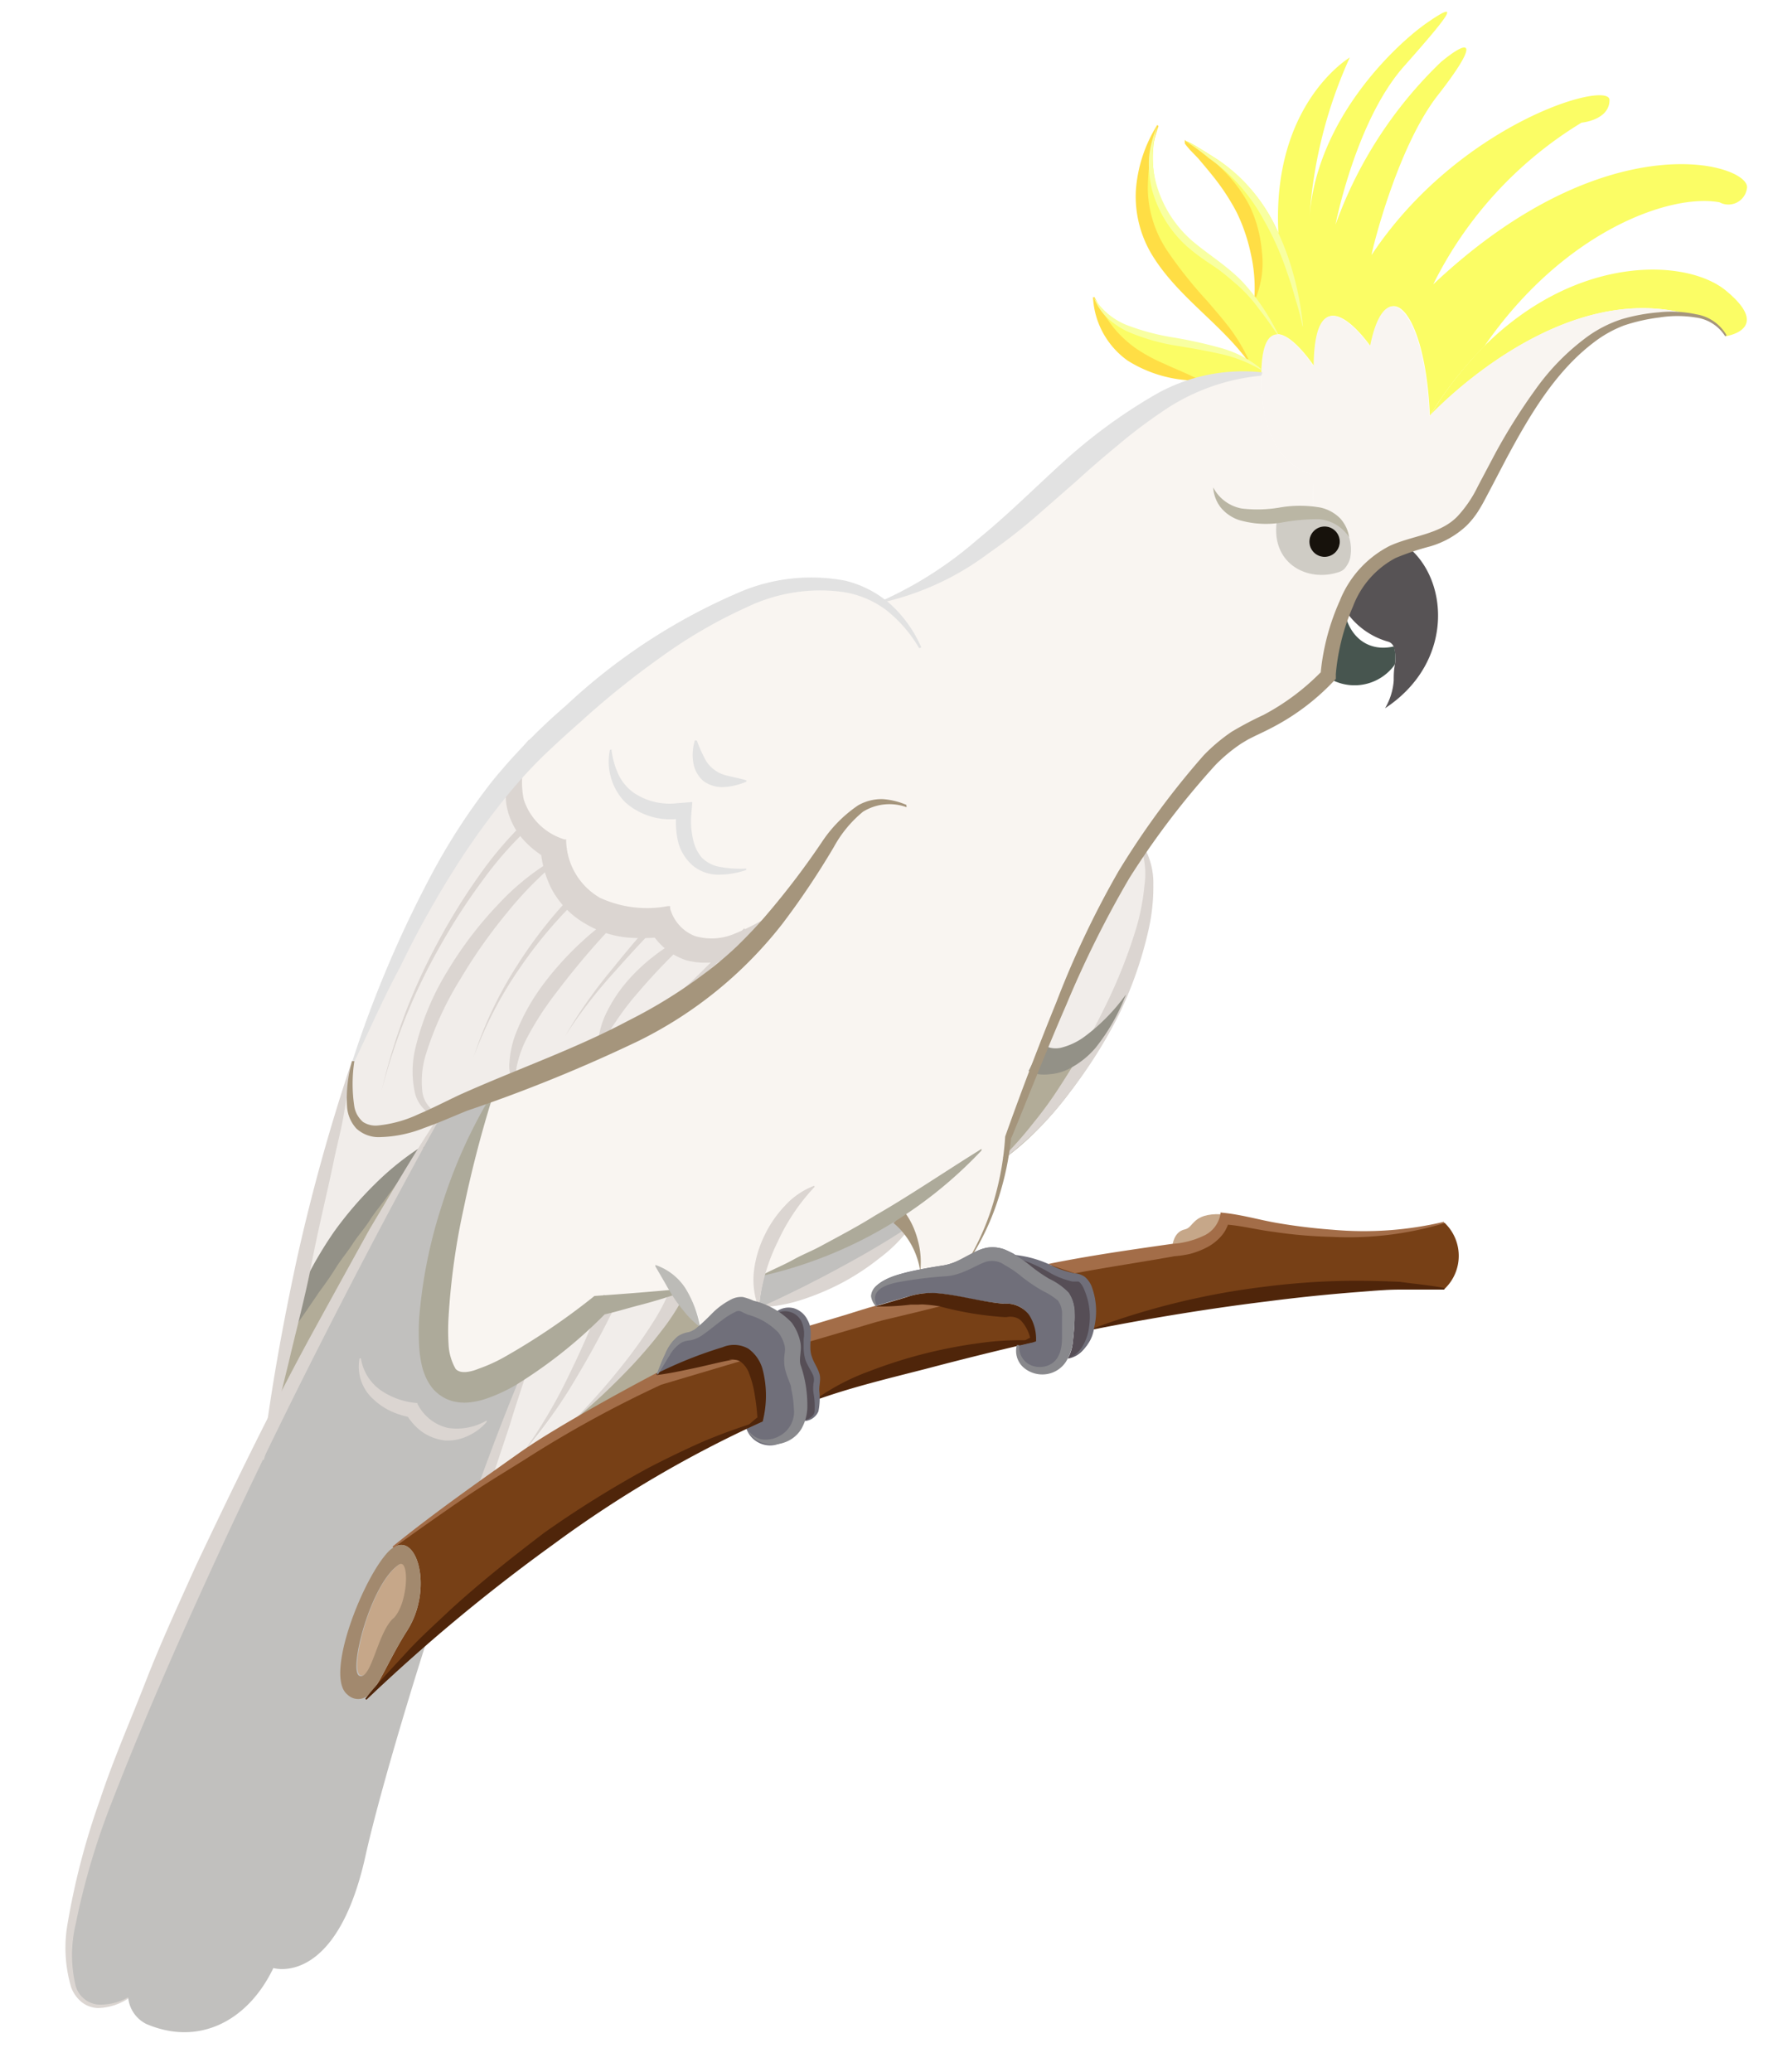 <svg xmlns="http://www.w3.org/2000/svg" viewBox="-4.32 -0.78 116.68 136.35"><title>Asset 1</title><g data-name="Layer 2" style="isolation:isolate"><g data-name="&lt;Group&gt;"><path d="M81.85 13.68C82.23 7 87.72 2 89.62.7c2.15-1.48 1.63-.7-1.55 2.89S83.57 14 83.57 14a27.93 27.93 0 0 1 6.95-10.71c2.07-1.7 2.43-1.19-.22 2.2S86 15.56 85.94 16C91.72 7.29 101.6 4.47 101.6 5.8s-1.84 1.49-1.84 1.49A25.88 25.88 0 0 0 90 17.93c11.6-10.94 21.07-7.84 20.64-6.29a1.23 1.23 0 0 1-1.8.89c-3.25-.6-10.27 1.91-15.49 9.49a24.21 24.21 0 0 0-3.57 4.56c-.29-7-2.87-9.66-3.91-4.58 0 0-3.64-5.28-3.71 1.31 0 0-1.36-2.06-2.38-2.1a20.32 20.32 0 0 0-1.46-2.37 11.86 11.86 0 0 0-.74-4.68c-1.25-3.77-6.87-7.69-1.77-4.44a11.24 11.24 0 0 1 4 4.83c-.43-8.28 4.4-11.36 4.7-11.55a30.2 30.2 0 0 0-2.66 10.68z" fill="#fbfd65"/><path d="M109.26 18.34c3.1 2.55 0 3 0 3s-.39-1.19-2.56-1.47c-8.4-2.23-16.48 6.25-16.92 6.72A24.21 24.21 0 0 1 93.35 22c6.18-6.13 13.38-5.75 15.91-3.66z" fill="#fbfd65"/><path d="M82.12 30.47c-1.13-.3-3.39-1.48-3.44-6.18v-.74c.07-1.8.52-2.35 1.07-2.33 1 0 2.38 2.1 2.38 2.1.06-6.59 3.71-1.31 3.71-1.31 1-5.08 3.62-2.39 3.91 4.58.44-.47 8.51-8.95 16.92-6.72a10.94 10.94 0 0 0-3.54.24c-5.32 1.11-8.54 8.32-10.65 12-1.25 2.17-2.9 2.24-4.58 2.81a5.73 5.73 0 0 0-2.66 1.72h-1.08a1.73 1.73 0 0 0 .36-.64 2.8 2.8 0 0 0-.05-1.38A2.54 2.54 0 0 0 82.06 33z" fill="#f9f5f1"/><path d="M84.11 39.21a3.64 3.64 0 0 1-.2-.4 10.28 10.28 0 0 1 .62-1.17 7.52 7.52 0 0 1 .75-1 5.73 5.73 0 0 1 2.66-1.72c3.09 2 3.61 7.8-1.11 10.9A4.17 4.17 0 0 0 87.4 44c0-.3 0-.65.07-1a2.74 2.74 0 0 0-.06-1.2.58.58 0 0 0-.34-.35 5 5 0 0 1-2.96-2.24z" fill="#575355"/><path d="M87.41 41.75a2.74 2.74 0 0 1 .06 1.2 3.26 3.26 0 0 1-4.8.55 15 15 0 0 1 1.23-4.71 3.64 3.64 0 0 0 .2.4c.33 2.11 1.78 2.93 3.31 2.56z" fill="#47554f"/><path d="M79.76 33.14c-.64 3.06 1.92 4.43 4.09 3.67a.87.87 0 0 0 .31-.2h1.12a7.52 7.52 0 0 0-.75 1 10.28 10.28 0 0 0-.62 1.17 15 15 0 0 0-1.23 4.71 15.3 15.3 0 0 1-4.8 3.33C75.23 48 73.06 51 70.69 54.59l-1.25 1.88c-1.69 2.55-4 8.13-5.6 12.3C62.7 71.74 61.9 74 61.9 74s0 .54-.14 1.41a18.33 18.33 0 0 1-2.11 6.4 6 6 0 0 1-1.74.73c-.39.07-1 .16-1.67.29a5.35 5.35 0 0 0-.82-2.76 4.77 4.77 0 0 0-.58-.77A27.26 27.26 0 0 1 46 83.1a11.62 11.62 0 0 0-.36 2l-.83-.33c-1-.41-2.16.94-3 1.7a7.58 7.58 0 0 0-.94-2.3l-.51.05c-1.37.15-3.27.3-4.41.39l-1 .07s-1.86 1.5-3.94 2.87c-2.25 1.48-4.76 2.79-5.45 1.88-1.33-1.76 0-10.29 2.35-17.75l2-.74c1.67-.61 3.53-1.32 5.42-2.19a30.76 30.76 0 0 0 10.29-7A31.79 31.79 0 0 0 48.5 58c-3.86 3.25-6.09 3.43-7.34 2.83a2.93 2.93 0 0 1-1.5-1.83 9.34 9.34 0 0 1-2.71 0 4.49 4.49 0 0 1-4.06-3.67 4.25 4.25 0 0 1-.11-.82s-4.66-1.37-2.17-6.64c11.16-10.7 19.08-12.39 23.29-9.1.57-.2 3.66-1.47 9-6.41 4.38-4.06 7.85-7.11 11.61-8.16a10.73 10.73 0 0 1 4.18-.32v.4c.05 4.71 2.32 5.89 3.44 6.18L82.06 33a13.24 13.24 0 0 0-2.3.14z" fill="#f9f5f1"/><path d="M84.47 34.58a2.8 2.8 0 0 1 .05 1.42 1.73 1.73 0 0 1-.36.64.87.87 0 0 1-.31.2c-2.17.76-4.73-.61-4.09-3.67a13.24 13.24 0 0 1 2.3-.17 2.54 2.54 0 0 1 2.41 1.58zm-.62.28a1 1 0 1 0-1 1 1 1 0 0 0 1-1z" fill="#cfccc5"/><circle cx="82.85" cy="34.86" r="1" fill="#17120c"/><path d="M79.76 21.22c-.55 0-1 .53-1.07 2.33a5.64 5.64 0 0 0-.92-.66c-2.16-2.92-5.74-5-6.92-8.52a8.56 8.56 0 0 1 1-6.84 7.29 7.29 0 0 0 3 8.19 13.91 13.91 0 0 1 3.47 3.13 20.32 20.32 0 0 1 1.44 2.37z" fill="#fbfd65"/><path d="M77.77 22.88a5.64 5.64 0 0 1 .92.66v.34a10.73 10.73 0 0 0-4.18.32c-6.84-.29-6.85-5.42-6.85-5.42C69.48 22 74.5 21 77.77 22.88z" fill="#fbfd65"/><path d="M70.69 54.59c1.49 1.9.87 6-.95 10.14-1.92 3.36-4.25 5-5.91 4 1.61-4.18 3.91-9.75 5.6-12.3z" fill="#f1edea"/><path d="M66.64 83.1c1.58.22 1.64 5.14-.69 5.51a2.79 2.79 0 0 0 .32-1c.37-3.12-.07-3.31-1.4-4-1.11-.62-1.55-1.18-2.47-1.7 1.66-.02 2.66.95 4.24 1.19z" fill="#564e56"/><path d="M64.86 83.51c1.33.73 1.77.92 1.4 4a2.79 2.79 0 0 1-.32 1c-1 1.82-3.68.91-3.23-.88l1.07-.24c0-2.65-2-2.39-2-2.39-2.51-.19-4.19-1-5.93-.58-.89.24-1.72.49-2.51.72-1-1.44 1.14-2.07 2.91-2.4.66-.13 1.27-.21 1.67-.29a6 6 0 0 0 1.74-.73 2.34 2.34 0 0 1 2.11-.3c.23.1.45.2.63.3.9.61 1.35 1.18 2.46 1.79z" fill="#706f7a"/><path d="M63.84 68.77c1.66 1 4-.69 5.91-4-1.78 4.13-4.74 8.36-8 10.69.12-.87.14-1.41.14-1.41s.81-2.31 1.95-5.28z" fill="#b2ac98"/><path d="M54.84 79.3a4.77 4.77 0 0 1 .58.77A64.13 64.13 0 0 1 46 85.23l-.36-.14a11.62 11.62 0 0 1 .36-2 27.26 27.26 0 0 0 8.84-3.79z" fill="#c1c0be"/><path d="M49 87.33c-.22 1.59.83 1.88.61 2.93s.39 2.28-1.11 2.44a6 6 0 0 0-.24-3.28c-.33-.94.33-1.27-.33-2.6a2.88 2.88 0 0 0-1.19-1.22c1.07-.83 2.46.13 2.26 1.73z" fill="#564e56"/><path d="M41.72 86.47c.88-.77 2.07-2.11 3-1.7l.83.33.36.14a6 6 0 0 1 .79.36 2.88 2.88 0 0 1 1.19 1.22c.66 1.33 0 1.67.33 2.6a6 6 0 0 1 .24 3.28A2.07 2.07 0 0 1 47 94.19a1.65 1.65 0 0 1-2.21-1l1.08-.49a6.66 6.66 0 0 0-.27-3.79 1.78 1.78 0 0 0-2.33-1 28 28 0 0 0-4.38 1.72c.9-2.4 1.29-2.57 2.1-2.73a2 2 0 0 0 .73-.43z" fill="#706f7a"/><path d="M48.5 58a31.79 31.79 0 0 1-2.91 3.72 30.76 30.76 0 0 1-10.29 7c-.29-2.49 5.85-7.89 5.85-7.89 1.26.62 3.5.44 7.35-2.83z" fill="#f1edea"/><path d="M40.79 84.17a7.58 7.58 0 0 1 .94 2.3 2 2 0 0 1-.73.47c-.82.16-1.2.33-2.1 2.73 0 0-3.12 1.53-5.36 2.92 5.49-5.09 6.75-8.36 6.75-8.36z" fill="#b2ac98"/><path d="M39.66 59a2.93 2.93 0 0 0 1.5 1.81s-6.16 5.45-5.85 7.93c-1.89.87-3.75 1.58-5.42 2.19C27.83 68 37 59.08 37 59.08a9.34 9.34 0 0 0 2.66-.08z" fill="#f1edea"/><path d="M40.28 84.22S39 87.5 33.53 92.59l-.13.12a31.26 31.26 0 0 1-4.29 3.07c.4-.38.75-.72 1.06-1.05 3.36-3.64 5.7-10.11 5.7-10.11 1.13-.1 3.04-.25 4.41-.4z" fill="#f1edea"/><path d="M37 59.07S27.83 68 29.89 70.93l-2 .74c-.52.19-1 .37-1.46.55l-1.09.45c-5.41-.32 1.42-12.65 7.58-17.28A4.49 4.49 0 0 0 37 59.07z" fill="#f1edea"/><path d="M29.11 95.77c-.58.55-1.3 1.19-2.17 2 1.36-3.79 2.74-7.38 4-10.23 2.08-1.37 3.94-2.87 3.94-2.87l1-.07s-2.34 6.46-5.7 10.11c-.31.34-.66.68-1.07 1.06z" fill="#f1edea"/><path d="M32.79 54.59a4.25 4.25 0 0 0 .11.82c-6.15 4.62-13 17-7.58 17.28-.29.13-.58.25-.89.37-3.1 1.24-7.1 2.32-5.53-4C21.61 61 25.4 53 30.62 47.95c-2.5 5.27 2.17 6.64 2.17 6.64z" fill="#f1edea"/><path d="M4.12 130.68s-8.44 4.89 0-15.85C6.9 108 10.05 101.13 13 95a482.41 482.41 0 0 1 10.52-20.37l.86-1.56c.31-.12.61-.24.89-.37l1.09-.45c.45-.18.94-.36 1.46-.55-2.35 7.47-3.68 16-2.35 17.75.69.91 3.2-.4 5.45-1.88-1.29 2.85-2.67 6.44-4 10.23-3.22 9-6.24 19.24-7.19 23.54-1.92 8.65-6.06 7.37-6.06 7.37-1.69 3.52-4.93 5.15-8.36 3.68a2.17 2.17 0 0 1-1.19-1.71z" fill="#c1c0be"/><path d="M24.43 73.06l-.86 1.56a23.74 23.74 0 0 0-9.37 12.93 139.2 139.2 0 0 1 4.7-18.48c-1.57 6.3 2.42 5.23 5.53 3.99z" fill="#f1edea"/><path d="M14.2 87.55a23.74 23.74 0 0 1 9.34-12.92A514.51 514.51 0 0 0 13 95c.12-.89.48-3.63 1.18-7.44z" fill="#b2ac98"/></g><g data-name="&lt;Group&gt;"><path d="M90.74 79.67a3 3 0 0 1 0 4.36h-2.89c-3 .11-6.21.39-9.59.84s-7 1.05-10.63 1.8c.37-1.53 0-3.43-1-3.57a7.35 7.35 0 0 1-1.88-.61c2.29-.44 5-.86 8.09-1.31 0 0 3-.16 3.2-2.05a9.3 9.3 0 0 1 1.68.23c3.7.83 8.95 1.41 13.02.31z" fill="#774016"/><path d="M73.65 80.11c.61-.12.47-1.07 2.39-1-.2 1.89-3.2 2.05-3.2 2.05s.08-.9.81-1.05z" fill="#c6a789"/><path d="M63.78 87.49c-3.63.81-7.34 1.73-11.05 2.75-1.07.3-2.14.63-3.19 1a4.28 4.28 0 0 1 0-1c.22-1.05-.83-1.34-.61-2.93V87a2.28 2.28 0 0 0-.05-.48c2.19-.62 4.24-1.31 6.89-2 1.74-.46 3.42.39 5.93.58.06 0 2.08-.26 2.08 2.39z" fill="#774016"/><path d="M22.47 106.52c1.74-2.72.67-6.5-.89-5.48 5-4.11 15.26-11.32 21.69-13.09a1.78 1.78 0 0 1 2.33 1 6.66 6.66 0 0 1 .27 3.79c-9.89 4.32-19 11.62-25.78 18l-.06-.06c.68-.73 1.31-2.39 2.44-4.16z" fill="#774016"/><path d="M22 102.12c.71-.46.65 2.61-.39 3.56s-1.4 4-2.2 3.77.68-6.12 2.59-7.33z" fill="#c6a789"/><path d="M18.55 110.72c-1.57-1.22 1.09-7.86 2.76-9.48a2.08 2.08 0 0 1 .27-.21c1.56-1 2.63 2.76.89 5.48-1.13 1.77-1.76 3.43-2.45 4.14a1 1 0 0 1-1.47.07zm3-5c1-.95 1.1-4 .39-3.56-1.88 1.21-3.38 7.11-2.59 7.33s1.18-2.88 2.23-3.81z" fill="#a2896e"/></g><path d="M36.33 84.79c-.84 1.78-1.77 3.49-2.77 5.16a33.22 33.22 0 0 1-3.39 4.75 33 33 0 0 0 2.95-5c.85-1.73 1.62-3.51 2.29-5.3z" fill="#dbd5d1"/><path d="M27.24 96.73c1.13-3.1 2.32-6.19 3.67-9.2h.1c-.6 1.83-1.24 3.64-1.79 5.48q-.49 1.48-1 3z" fill="#dbd5d1"/><path d="M55.56 80a9.64 9.64 0 0 1-2 2 16.19 16.19 0 0 1-2.31 1.54 16.44 16.44 0 0 1-2.54 1.11 10.25 10.25 0 0 1-2.77.57v-.09q2.48-1.13 4.86-2.42c1.6-.86 3.18-1.77 4.7-2.78z" fill="#dbd5d1"/><path d="M55.19 78.94a5 5 0 0 1 .55.92 5.66 5.66 0 0 1 .35 1 5.3 5.3 0 0 1 .15 2 5.16 5.16 0 0 0-1.14-2.55 4.14 4.14 0 0 0-.62-.62z" fill="#a5957c"/><path d="M23.6 74.67l-2.43 3.26c-.37.54-.79 1-1.15 1.57s-.77 1-1.13 1.56-.75 1-1.11 1.58-.72 1.08-1.11 1.61c-.74 1.09-1.48 2.2-2.39 3.33h-.14a26.15 26.15 0 0 1 3.54-7.34 24.22 24.22 0 0 1 2.66-3.1 18.57 18.57 0 0 1 3.19-2.55z" fill="#939187"/><path d="M18.95 69.07c-.17 1.13-.44 2.22-.62 3.33s-.48 2.19-.7 3.29c-.46 2.19-1 4.35-1.42 6.55s-1 4.35-1.51 6.53L13.91 92c-.31 1.08-.55 2.18-.87 3.27h-.1c.54-4.46 1.34-8.88 2.29-13.27a129.06 129.06 0 0 1 3.62-13z" fill="#dbd5d1"/><path d="M40.74 84.4a14.45 14.45 0 0 1-1.54 2.4c-.56.74-1.17 1.44-1.79 2.12a44.94 44.94 0 0 1-4 3.78A44.72 44.72 0 0 0 37 88.59c.55-.72 1.08-1.46 1.56-2.22A13.89 13.89 0 0 0 39.81 84z" fill="#dbd5d1"/><path d="M30.87 53.33a24 24 0 0 0-3.41 3.79 40.77 40.77 0 0 0-2.79 4.3 38.52 38.52 0 0 0-3.86 9.5 38.65 38.65 0 0 1 3.64-9.62 41.15 41.15 0 0 1 2.71-4.4 24.45 24.45 0 0 1 3.37-3.9z" fill="#dbd5d1"/><path d="M34.23 57.88a29.3 29.3 0 0 0-4.32 5 25.85 25.85 0 0 0-3.06 5.88 26 26 0 0 1 2.85-6 29.66 29.66 0 0 1 4.19-5.22z" fill="#dbd5d1"/><path d="M39.84 59.2a84.79 84.79 0 0 0-3.67 3.91 32.53 32.53 0 0 0-3.28 4.24A32.69 32.69 0 0 1 36 62.94q1.69-2.1 3.5-4.09z" fill="#dbd5d1"/><path d="M45 60.67Q43.59 62 42.16 63.2a35.17 35.17 0 0 1-3 2.37A35 35 0 0 0 42 63q1.35-1.33 2.65-2.7z" fill="#dbd5d1"/><path d="M70.72 54.55a4.85 4.85 0 0 1 .86 2.87 12.79 12.79 0 0 1-.32 3 25.65 25.65 0 0 1-2 5.67A31.35 31.35 0 0 1 66 71.2a20.88 20.88 0 0 1-4.26 4.25l-.06-.08a24.15 24.15 0 0 0 2-2.26 25.27 25.27 0 0 0 1.73-2.38 47.16 47.16 0 0 0 2.9-5.09 33.71 33.71 0 0 0 2.16-5.4 15 15 0 0 0 .53-2.81 5 5 0 0 0-.41-2.82z" fill="#dbd5d1"/><image width="14" height="9" style="mix-blend-mode:multiply"/><path d="M73.75 8.55s-.06 0 0 0h.06l.15.1.31.2c.21.14.41.28.62.43a11.65 11.65 0 0 1 1.15 1 9.68 9.68 0 0 1 1.87 2.47 8.62 8.62 0 0 1 .81 3 6.17 6.17 0 0 1-.39 3.06h-.1a10.19 10.19 0 0 0-.23-2.87 11.8 11.8 0 0 0-.93-2.74 14.55 14.55 0 0 0-1.6-2.43c-.3-.38-.62-.75-.93-1.12L74 9.09l-.24-.28-.11-.15v-.19c0-.1 0 0 .07 0z" fill="#ffde45"/><path d="M81.39 20.65a16.92 16.92 0 0 0-.48-1.82c-.16-.6-.35-1.2-.56-1.78a18.61 18.61 0 0 0-1.5-3.35 11.87 11.87 0 0 0-2.18-2.89 10.82 10.82 0 0 0-1.42-1.17 13.51 13.51 0 0 0-1.51-1.11 12.8 12.8 0 0 1 1.64.94 11 11 0 0 1 1.54 1.1 11.33 11.33 0 0 1 2.36 2.94A16.78 16.78 0 0 1 80.72 17a19.44 19.44 0 0 1 .71 3.71z" fill="#f8ffa1"/><path d="M71.92 7.52a12.27 12.27 0 0 0-.7 4.31 7.56 7.56 0 0 0 1.23 3.82 28.11 28.11 0 0 0 2.71 3.41c.49.58 1 1.16 1.47 1.78a11.72 11.72 0 0 1 1.2 2l-.08.06c-1.82-2.43-4.48-4.12-6.15-6.74a7.43 7.43 0 0 1-1.17-4.39 9.3 9.3 0 0 1 1.41-4.33z" fill="#ffde45"/><path d="M79.74 21.22c-.4-.58-.8-1.16-1.23-1.7A9.42 9.42 0 0 0 77.14 18c-.52-.44-1-.88-1.61-1.28s-1.14-.77-1.72-1.27a7.83 7.83 0 0 1-2.31-3.72 7.11 7.11 0 0 1-.2-2.18 6.65 6.65 0 0 1 .56-2.07 6.7 6.7 0 0 0 0 4.12 7.71 7.71 0 0 0 2.27 3.46c1.06.9 2.28 1.64 3.27 2.65a13.82 13.82 0 0 1 2.37 3.47z" fill="#f8ffa1"/><path d="M67.71 18.77a11.33 11.33 0 0 0 1.25 2 7.33 7.33 0 0 0 1.5 1.39 11.06 11.06 0 0 0 1.85 1c.68.32 1.41.6 2.2 1v.1a8.57 8.57 0 0 1-4.63-1.32 5.45 5.45 0 0 1-2.27-4.16z" fill="#ffde45"/><path d="M78.67 23.56a9.08 9.08 0 0 0-2.8-1.08c-1-.22-2-.39-3-.55a13.56 13.56 0 0 1-3-.9 5.57 5.57 0 0 1-1.34-.91 3.68 3.68 0 0 1-.87-1.34A4.48 4.48 0 0 0 70 20.67a15.25 15.25 0 0 0 3 .77 30.13 30.13 0 0 1 3 .67 7.13 7.13 0 0 1 2.72 1.42z" fill="#f8ffa1"/><path d="M78.68 23.94a13.69 13.69 0 0 0-6.61 2.43 32.59 32.59 0 0 0-2.82 2.14q-1.39 1.14-2.74 2.37l-2.78 2.43a37.35 37.35 0 0 1-3 2.32 18.33 18.33 0 0 1-6.9 3.21v-.14a25.39 25.39 0 0 0 6.2-4c1.92-1.56 3.67-3.31 5.53-5a35.15 35.15 0 0 1 6-4.43 11.65 11.65 0 0 1 7.2-1.55z" fill="#e2e2e2"/><path d="M24.47 73.07c-2.68 4.83-5.25 9.72-7.75 14.65s-4.91 9.9-7.21 14.93S5 112.73 3 117.89a47.75 47.75 0 0 0-2.34 7.93 8.74 8.74 0 0 0 0 4.07 1.7 1.7 0 0 0 1.45 1.22 3.61 3.61 0 0 0 2-.48v.09a3.75 3.75 0 0 1-2 .62 1.83 1.83 0 0 1-1.07-.4 2.33 2.33 0 0 1-.67-.94 9.14 9.14 0 0 1-.23-4.28 47.85 47.85 0 0 1 2.13-8.11c.88-2.66 2-5.19 3-7.76s2.17-5.1 3.31-7.63c2.37-5 4.79-10 7.42-14.86q2-3.65 4-7.26c1.42-2.38 2.81-4.77 4.33-7.09z" fill="#dbd5d1"/><path d="M84.47 34.57a2.64 2.64 0 0 0-2-1.19 13.28 13.28 0 0 0-2.49.23 6.27 6.27 0 0 1-2.78-.18 2.64 2.64 0 0 1-1.2-.84 2.4 2.4 0 0 1-.48-1.3 2.66 2.66 0 0 0 1.89 1.39 8.77 8.77 0 0 0 2.45-.06 7.77 7.77 0 0 1 2.74 0 2.64 2.64 0 0 1 1.28.71 2.41 2.41 0 0 1 .59 1.24z" fill="#bab6a4"/><path d="M64.3 67.88c.19.12.15.12.25.18a1 1 0 0 0 .26.1 1.61 1.61 0 0 0 .68 0 4.39 4.39 0 0 0 1.57-.74 12.62 12.62 0 0 0 2.72-2.77 13.11 13.11 0 0 1-2 3.51 5.66 5.66 0 0 1-1.78 1.4 3.3 3.3 0 0 1-1.25.34 2.82 2.82 0 0 1-.72 0 4.15 4.15 0 0 1-.66-.21z" fill="#939187"/><path d="M30.71 48a5.64 5.64 0 0 0-.56 3.83 4.05 4.05 0 0 0 2.68 2.62h.11v.12a4.45 4.45 0 0 0 2.22 3.72 7.38 7.38 0 0 0 4.47.55h.15v.15a2.73 2.73 0 0 0 1.61 1.81 3.84 3.84 0 0 0 2.52-.1 15.13 15.13 0 0 0 4.48-2.77l.13.15A11 11 0 0 1 44.4 62a5 5 0 0 1-3.53.41 4.21 4.21 0 0 1-1.78-1.12 4.77 4.77 0 0 1-.62-.81 4.23 4.23 0 0 1-.46-1l1.91 1.28a11 11 0 0 1-2.75.16 6.56 6.56 0 0 1-2.96-.92 5.75 5.75 0 0 1-2.26-2.35 6.74 6.74 0 0 1-.7-3.08l1.1 1.48a5.19 5.19 0 0 1-1.21-.68 6.06 6.06 0 0 1-1-.88A4.59 4.59 0 0 1 29 52.12a4.7 4.7 0 0 1 .31-2.39 6.25 6.25 0 0 1 1.18-1.83z" fill="#dbd5d1"/><path d="M60.27 74.92A28.44 28.44 0 0 1 46 83.13v-.1c.64-.33 1.28-.59 1.89-.93s1.24-.58 1.84-.91c1.2-.65 2.39-1.27 3.55-2 2.35-1.35 4.56-2.87 7-4.38z" fill="#adaa9a"/><path d="M28 71.7q-1.07 3.48-1.8 7a45.83 45.83 0 0 0-1 7.18 14.43 14.43 0 0 0 0 1.79 3.58 3.58 0 0 0 .46 1.61c.3.36 1 .21 1.51 0a10.76 10.76 0 0 0 1.63-.73 44.71 44.71 0 0 0 6-4.06c2-.14 3.92-.29 5.87-.48v.2c-1 .34-1.92.63-2.89.88s-1.78.52-2.78.71l.62-.25a31.12 31.12 0 0 1-5.9 4.74 10.57 10.57 0 0 1-1.91.91 5.12 5.12 0 0 1-1.34.3 3.08 3.08 0 0 1-1-.09 2.52 2.52 0 0 1-.66-.28l-.2-.13-.22-.18c-.18-.17-.16-.16-.19-.19a3.38 3.38 0 0 1-.54-.89 4 4 0 0 1-.22-.68 7.69 7.69 0 0 1-.17-1.17 16.11 16.11 0 0 1 0-2 32.08 32.08 0 0 1 1.5-7.4 33.15 33.15 0 0 1 3-6.8z" fill="#adaa9a"/><path d="M19.43 88.59a3.18 3.18 0 0 0 1.3 2.1 4.9 4.9 0 0 0 2.36.84h.06v.05a3 3 0 0 0 2 1.59 3.88 3.88 0 0 0 2.56-.49v.09a3.42 3.42 0 0 1-1.18.9A3.12 3.12 0 0 1 25 94a3.25 3.25 0 0 1-1.61-.62A3.92 3.92 0 0 1 22.27 92l.75.52a5.26 5.26 0 0 1-1.48-.39 4.28 4.28 0 0 1-1.27-.83 2.88 2.88 0 0 1-.93-2.7z" fill="#dbd5d1"/><path d="M41.54 47.95a9.75 9.75 0 0 0 .57 1.27 2 2 0 0 0 .54.62 2.08 2.08 0 0 0 .76.38c.37.11.83.18 1.39.34v.09a4.51 4.51 0 0 1-1.39.35 2.11 2.11 0 0 1-1.41-.37 2 2 0 0 1-.7-1.27 3.2 3.2 0 0 1 .11-1.43z" fill="#e2e2e2"/><path d="M35.92 48.53a5.34 5.34 0 0 0 .48 1.69 3.15 3.15 0 0 0 1 1.17 4.22 4.22 0 0 0 2.84.68l1-.08-.08 1a5.22 5.22 0 0 0 .13 1.45 2.67 2.67 0 0 0 .56 1.19 2.19 2.19 0 0 0 1.22.63 7.44 7.44 0 0 0 1.72.11v.09a5.52 5.52 0 0 1-1.76.31 2.68 2.68 0 0 1-1.7-.55 3.1 3.1 0 0 1-1-1.52 5.55 5.55 0 0 1-.16-1.7l.11.1a4.46 4.46 0 0 1-3.46-1.1 3.82 3.82 0 0 1-1-3.44z" fill="#e2e2e2"/><path d="M41.2 60.88a39.89 39.89 0 0 0-3.49 3.6 17.68 17.68 0 0 0-1.53 2 4.09 4.09 0 0 0-.83 2.28h-.1a2.27 2.27 0 0 1-.15-1.4 5.44 5.44 0 0 1 .42-1.36 9.64 9.64 0 0 1 1.43-2.21 12.16 12.16 0 0 1 1.89-1.76 8.31 8.31 0 0 1 2.29-1.26z" fill="#dbd5d1"/><path d="M37 59.11a51.22 51.22 0 0 0-4.71 5.42 20.21 20.21 0 0 0-1.94 3 7.09 7.09 0 0 0-.62 1.67 2.19 2.19 0 0 0 .21 1.69l-.08.06a2.24 2.24 0 0 1-.65-1.86 6.36 6.36 0 0 1 .43-1.91 13.85 13.85 0 0 1 1.84-3.26 20.3 20.3 0 0 1 2.47-2.72 14.76 14.76 0 0 1 3-2.18z" fill="#dbd5d1"/><path d="M32.92 55.44a24.3 24.3 0 0 0-3.82 3.77A34.46 34.46 0 0 0 26 63.6a21.42 21.42 0 0 0-2.25 4.86 6 6 0 0 0-.27 2.63 1.83 1.83 0 0 0 .62 1.12 2.15 2.15 0 0 0 1.22.42v.1a2.09 2.09 0 0 1-1.42-.27 2.28 2.28 0 0 1-.9-1.27 6.57 6.57 0 0 1 0-2.94 17.41 17.41 0 0 1 2.14-5.16 24.91 24.91 0 0 1 3.35-4.39 16.17 16.17 0 0 1 4.37-3.34z" fill="#dbd5d1"/><path d="M45.88 92.74a76.65 76.65 0 0 0-13.78 8.09 117.25 117.25 0 0 0-12.31 10.23l-.07-.07c.84-1.06 1.76-2 2.67-3s1.91-1.89 2.89-2.82c2-1.83 4.1-3.49 6.24-5.12a69.27 69.27 0 0 1 6.87-4.27c1.2-.62 2.42-1.21 3.65-1.75a39.17 39.17 0 0 1 3.81-1.36z" fill="#4f250a"/><path d="M49.52 91.18a14.7 14.7 0 0 1 3.35-1.73A31.6 31.6 0 0 1 60 87.61a19.19 19.19 0 0 1 3.74-.19v.1q-3.59.83-7.15 1.77c-2.38.61-4.77 1.18-7.09 2z" fill="#4f250a"/><path d="M67.66 86.63h-.05A49.08 49.08 0 0 1 79 83.87a47.78 47.78 0 0 1 5.86-.38q1.47 0 2.94.07c1 .14 2 .22 2.93.41v.1h-2.91c-1 0-1.94.1-2.9.17-1.93.15-3.86.35-5.79.6-3.85.47-7.68 1.1-11.49 1.85z" fill="#4f250a"/><path d="M66.41 83c2.15-.41 4.37-.73 6.53-1.12h-.06a6.84 6.84 0 0 0 1.12-.16 5.5 5.5 0 0 0 1.11-.43 3.25 3.25 0 0 0 1-.81 2.3 2.3 0 0 0 .38-.68c1 .09 2 .35 3.07.48a30.27 30.27 0 0 0 3.74.32 21.86 21.86 0 0 0 7.4-.89v-.1a22.87 22.87 0 0 1-7.34.52c-1.23-.09-2.46-.24-3.67-.45S77.3 79.11 76 79v.07a1.92 1.92 0 0 1-1.18 1.49 5.52 5.52 0 0 1-2 .5c-2.74.39-5.47.78-8.19 1.33z" fill="#a36d48"/><path d="M49 87.48l2.76-.81c.68-.19 1.44-.44 2.05-.59l2.13-.51 3.46-.86-6.09.42c-.63.17-1.23.37-1.85.56l-2.49.75z" fill="#a36d48"/><path d="M38.86 89.57s-6.12 3.2-9 5.24-5.67 4-8.35 6.17l.07.08q2.1-1.52 4.25-3c1.43-1 2.9-1.88 4.36-2.79a75.25 75.25 0 0 1 9-4.94l6.15-1.83-2.34-.21z" fill="#a36d48"/><path d="M109.21 21.34a2.69 2.69 0 0 0-1.94-1.23 7.52 7.52 0 0 0-2.39 0 11.72 11.72 0 0 0-2.34.53 7.82 7.82 0 0 0-2 1.13c-2.52 1.92-4.2 4.78-5.73 7.63l-1.14 2.18c-.2.37-.37.72-.61 1.11a5.49 5.49 0 0 1-.87 1.12 5.9 5.9 0 0 1-2.43 1.37 17.28 17.28 0 0 0-2.23.75 6 6 0 0 0-2.81 3.19 14.2 14.2 0 0 0-1.13 4.45v.32l-.19.2a15.26 15.26 0 0 1-4 3c-.36.19-.76.38-1.1.54l-.48.24-.45.27a10.72 10.72 0 0 0-1.69 1.4A53.42 53.42 0 0 0 70 57a69.42 69.42 0 0 0-4.16 8.36c-1.26 2.89-2.41 5.83-3.61 8.75V74a19.29 19.29 0 0 1-.85 4.08 16.81 16.81 0 0 1-1.72 3.75h-.09A16.63 16.63 0 0 0 61.15 78a19.08 19.08 0 0 0 .68-4q1.59-4.47 3.38-8.87a61.69 61.69 0 0 1 4.07-8.57 54 54 0 0 1 5.62-7.65 11.66 11.66 0 0 1 1.83-1.54 23.08 23.08 0 0 1 2.1-1.11 15.38 15.38 0 0 0 3.76-2.8v.06a15.1 15.1 0 0 1 1.26-4.77 6.93 6.93 0 0 1 3.28-3.61c1.5-.69 3.28-.74 4.45-1.93a8 8 0 0 0 1.36-2L94.11 29a38.61 38.61 0 0 1 2.63-4.17 15.24 15.24 0 0 1 3.46-3.5 8.2 8.2 0 0 1 2.21-1.11 12.06 12.06 0 0 1 2.43-.45 7.78 7.78 0 0 1 2.47.13 2.82 2.82 0 0 1 2 1.39z" fill="#a5957c"/><path d="M56.17 41.87A8.9 8.9 0 0 0 54 39.36a6.32 6.32 0 0 0-2.92-1.2 11.13 11.13 0 0 0-6.23 1 32.55 32.55 0 0 0-5.71 3.32 56.22 56.22 0 0 0-5.24 4.22c-.84.74-1.69 1.51-2.49 2.28a31.46 31.46 0 0 0-2.23 2.43 49.89 49.89 0 0 0-3.89 5.46 65.06 65.06 0 0 0-3.29 6c-1.08 2-2 4.12-3 6.2h-.14a75.83 75.83 0 0 1 5.42-12.69 41.89 41.89 0 0 1 3.8-5.77 39.28 39.28 0 0 1 4.83-4.95 39.22 39.22 0 0 1 11.54-7.52 12 12 0 0 1 6.82-.72A7 7 0 0 1 54.31 39a8.3 8.3 0 0 1 2 2.82z" fill="#e2e2e2"/><path d="M55.34 52.33a3.3 3.3 0 0 0-2.87.3 7.9 7.9 0 0 0-1.91 2.31A52.72 52.72 0 0 1 47.17 60a27.32 27.32 0 0 1-9.43 7.69 101.11 101.11 0 0 1-11.32 4.61c-.94.38-1.87.8-2.84 1.14a8.4 8.4 0 0 1-3 .6 2.16 2.16 0 0 1-1.45-.57 2.37 2.37 0 0 1-.61-1.43 8.88 8.88 0 0 1 .33-3H19a9.89 9.89 0 0 0 0 3 1.73 1.73 0 0 0 .57 1 1.53 1.53 0 0 0 1 .23 8.13 8.13 0 0 0 2.65-.74c.9-.38 1.78-.84 2.74-1.29 3.8-1.7 7.57-3 11.06-4.86a32.72 32.72 0 0 0 5-3.09 22.89 22.89 0 0 0 2.2-1.85c.71-.7 1.38-1.4 2-2.14a52.34 52.34 0 0 0 3.63-4.8 8.69 8.69 0 0 1 2.3-2.29 3.1 3.1 0 0 1 1.64-.41 4.73 4.73 0 0 1 1.54.38z" fill="#a5957c"/><path d="M49.29 77.31a13.37 13.37 0 0 0-2.43 3.61 12.47 12.47 0 0 0-1.22 4.17h-.1a5.1 5.1 0 0 1-.23-2.35 7.36 7.36 0 0 1 .69-2.25 7.51 7.51 0 0 1 1.32-1.92 5 5 0 0 1 1.94-1.33z" fill="#dbd5d1"/><path d="M41.67 86.47a5.94 5.94 0 0 1-1-1 10.09 10.09 0 0 1-.67-.9c-.18-.31-.37-.59-.54-.91l-.65-1.12v-.09a3.8 3.8 0 0 1 2 1.57 7.23 7.23 0 0 1 .92 2.39z" fill="#bcbbb7"/><path d="M62.38 81.78a7.3 7.3 0 0 1 2.68.79 6.91 6.91 0 0 0 1.33.43 1.33 1.33 0 0 1 .68.23 1.62 1.62 0 0 1 .43.58 4.66 4.66 0 0 1 .18 2.79 2.4 2.4 0 0 1-1.73 2 1.76 1.76 0 0 0 1-.85 3.23 3.23 0 0 0 .4-1.22A4.53 4.53 0 0 0 67 84a1.22 1.22 0 0 0-.27-.41l-.07-.05h-.4a5.52 5.52 0 0 1-1.39-.52 10.23 10.23 0 0 0-2.54-1.1z" fill="#706f7a"/><path d="M62.76 87.73a1.3 1.3 0 0 0 .55 1.2 1.46 1.46 0 0 0 1.19.18c.78-.21 1.07-.93 1.07-1.86V85.8a1.54 1.54 0 0 0-.26-1 4.65 4.65 0 0 0-1-.64 11.08 11.08 0 0 1-1.38-.93 6.81 6.81 0 0 0-1.14-.78 1.38 1.38 0 0 0-.92-.26c-.64 0-1.6.88-2.89 1a25.54 25.54 0 0 0-3 .36c-.91.15-2.11.5-1.59 1.59v.1a1.26 1.26 0 0 1-.39-.74 1 1 0 0 1 .37-.7 3.88 3.88 0 0 1 1.4-.7 23.42 23.42 0 0 1 3-.62c1-.15 1.8-.93 2.85-1.17a2.24 2.24 0 0 1 1.54.31 7.7 7.7 0 0 1 1.31.86 10.29 10.29 0 0 0 1.26.88 4.39 4.39 0 0 1 1.28.91 2.47 2.47 0 0 1 .39 1.52 13.57 13.57 0 0 1-.11 1.55 3.09 3.09 0 0 1-.47 1.49 1.85 1.85 0 0 1-1.32.81 1.89 1.89 0 0 1-1.48-.46 1.46 1.46 0 0 1-.42-1.46z" fill="#88888c"/><path d="M53.31 85.17l2.06-.61a5 5 0 0 1 2.15-.24c1.44.15 2.82.57 4.24.68a1.85 1.85 0 0 1 1.64.73 2.93 2.93 0 0 1 .46 1.75l-1.08.24v-.1a11.13 11.13 0 0 1 1-.54l-.27.34a2.55 2.55 0 0 0-.64-1.31.92.92 0 0 0-.46-.23 1.07 1.07 0 0 0-.48 0h-.16a21.69 21.69 0 0 1-4.26-.71c-.31-.05-.62-.09-.92-.11a2.26 2.26 0 0 0-.47 0h-.51a16 16 0 0 1-2.2.12z" fill="#4f250a"/><path d="M38.86 89.61a27.91 27.91 0 0 1 4.38-1.75 1.91 1.91 0 0 1 1.69.1 2.47 2.47 0 0 1 .95 1.41 6.87 6.87 0 0 1 0 3.34l-1.08.49v-.09a9.36 9.36 0 0 1 .95-.8l-.22.26a15.11 15.11 0 0 0-.18-1.57 6.52 6.52 0 0 0-.35-1.35 1.66 1.66 0 0 0-.59-.84.81.81 0 0 0-.35-.12 1.63 1.63 0 0 0-.44 0h.24l-.36.07c-.73.15-1.47.34-2.23.5s-1.53.33-2.36.43z" fill="#4f250a"/><path d="M46.72 85.56a1.36 1.36 0 0 1 1.18-.27 1.49 1.49 0 0 1 .93.79c.44.78 0 1.66.28 2.41.12.38.38.72.5 1.13s-.07.83 0 1.23a4.36 4.36 0 0 1-.07 1.23 1.05 1.05 0 0 1-1 .64c.4-.13.75-.34.75-.67a5 5 0 0 0-.07-1.15 2.35 2.35 0 0 1 0-.69.87.87 0 0 0 0-.42c-.08-.27-.36-.63-.53-1.08a2.79 2.79 0 0 1-.12-.72v-.69a2 2 0 0 0-.09-1 1.21 1.21 0 0 0-1.74-.65z" fill="#706f7a"/><path d="M44.82 93.17a1.46 1.46 0 0 0 1 .76 1.89 1.89 0 0 0 1.18-.24 1.81 1.81 0 0 0 .92-1.84 6.71 6.71 0 0 0-.17-1.24c0-.21-.11-.42-.18-.62a4.61 4.61 0 0 1-.25-.8 3.2 3.2 0 0 1 0-.94 1.5 1.5 0 0 0 0-.47 2.42 2.42 0 0 0-.42-.89 4.42 4.42 0 0 0-2-1.17 4.76 4.76 0 0 1-.47-.22.44.44 0 0 0-.28 0 5 5 0 0 0-1 .62c-.37.27-.73.58-1.17.89a2.11 2.11 0 0 1-.88.4 1.72 1.72 0 0 0-.52.12 2.32 2.32 0 0 0-.84.88l-.75 1.23h-.09c.17-.45.34-.9.55-1.33a2.93 2.93 0 0 1 .85-1.18 1.86 1.86 0 0 1 .69-.26 1.42 1.42 0 0 0 .59-.33c.37-.3.7-.64 1.06-1a4.92 4.92 0 0 1 1.19-.84 1.41 1.41 0 0 1 .74-.14 3.92 3.92 0 0 1 .7.24 5.16 5.16 0 0 1 2.5 1.43 3.27 3.27 0 0 1 .59 1.35c.09.51-.11 1 0 1.43a8.13 8.13 0 0 1 .45 2.84 3 3 0 0 1-.4 1.4 2.11 2.11 0 0 1-1.14.89 2.26 2.26 0 0 1-1.45 0 1.59 1.59 0 0 1-1-1z" fill="#88888c"/></g></svg>